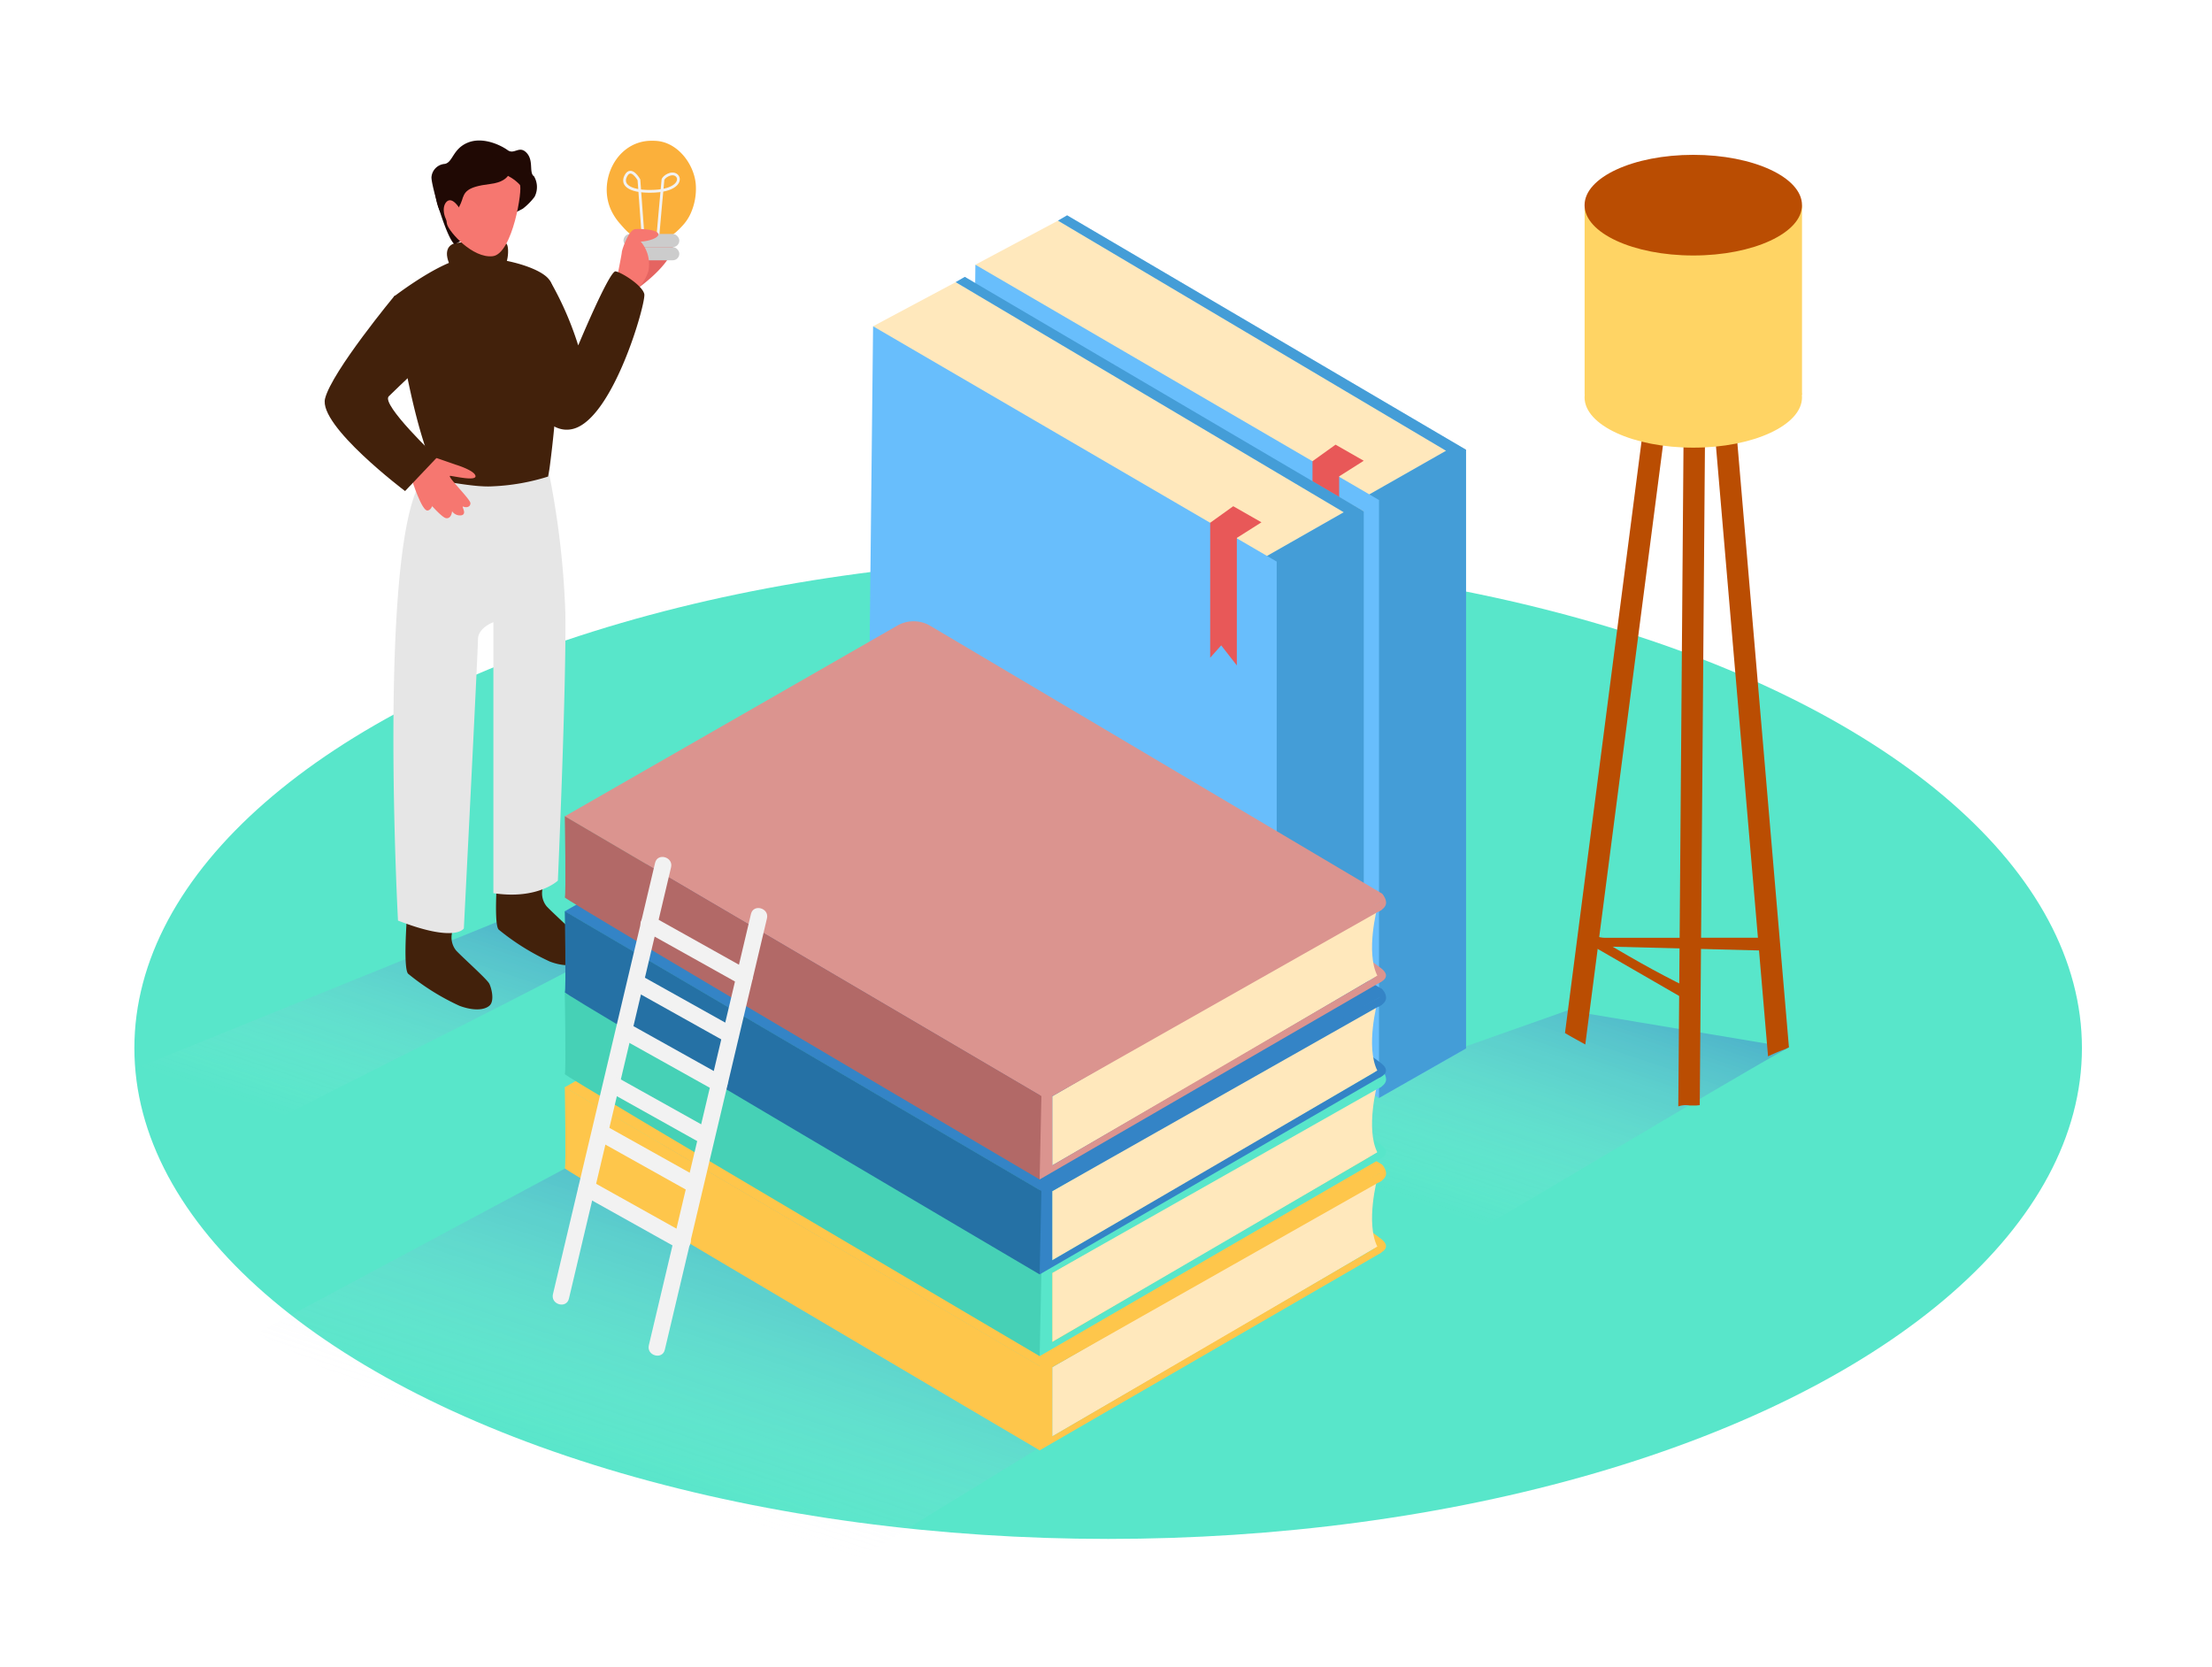 <svg id="Layer_1" data-name="Layer 1" xmlns="http://www.w3.org/2000/svg" xmlns:xlink="http://www.w3.org/1999/xlink" viewBox="0 0 400 300" width="406" height="306" class="illustration styles_illustrationTablet__1DWOa"><defs><linearGradient id="linear-gradient" x1="59" y1="203.67" x2="77.28" y2="148.83" gradientUnits="userSpaceOnUse"><stop offset="0" stop-color="#fff" stop-opacity="0"></stop><stop offset="0.98" stop-color="#0800bf"></stop></linearGradient><linearGradient id="linear-gradient-2" x1="122.98" y1="271.38" x2="146.41" y2="201.09" xlink:href="#linear-gradient"></linearGradient><linearGradient id="linear-gradient-3" x1="265.99" y1="220.24" x2="284.5" y2="164.71" xlink:href="#linear-gradient"></linearGradient></defs><title>81-90</title><ellipse cx="200.39" cy="188.78" rx="176.09" ry="88.76" fill="#58e6ca"></ellipse><path d="M37.05,208.38C52,200.32,93.11,180.23,108,172L92.79,164.8,24.3,192.55C40,200.75,15.38,195,37.05,208.38Z" opacity="0.32" fill="url(#linear-gradient)"></path><path d="M137.25,291.55c15-8.07,67.41-41.23,82.27-49.49l-105.4-37.89L46.57,240.3C62.24,248.5,115.57,278.14,137.25,291.55Z" opacity="0.32" fill="url(#linear-gradient-2)"></path><path d="M254.84,228.7c15-8.07,53.79-31.8,68.66-40.05l-40-6.69-58.63,20.73C240.54,210.88,233.16,215.29,254.84,228.7Z" opacity="0.32" fill="url(#linear-gradient-3)"></path><path d="M115.69,51.13s5.55-4,6-7.18a4.51,4.51,0,0,0-2.5-4.55L115.31,44" fill="#e56461"></path><path d="M114.41,41.74c-.59,0-1.82-1.5-2.22-1.95a10.22,10.22,0,0,1-1.68-2.52c-2.39-5.18.81-12.13,6.77-12.54a11,11,0,0,1,1.27,0c3.91.18,6.9,4.08,7.26,7.76a10.91,10.91,0,0,1-.94,5.42,8.2,8.2,0,0,1-1.48,2.19c-.42.45-1.7,1.83-2.35,1.81Z" fill="#fbb03b"></path><path d="M116.3,42.13l-.76-10.35s-1.39-2.54-2.36-.74,1,3,5.17,2.8,4.87-2.12,4-2.87-2.4.29-2.47.82-.93,10.35-.93,10.35" fill="none" stroke="#f2f2f2" stroke-miterlimit="10" stroke-width="0.5"></path><rect x="112.75" y="41.57" width="10.09" height="2.38" rx="1.19" ry="1.19" fill="#ccc"></rect><rect x="112.75" y="43.95" width="10.09" height="2.38" rx="1.19" ry="1.19" fill="#ccc"></rect><path d="M111.56,49.54s.89-4.38.89-4.71,1.22-4.06,2.43-4.14,3.81.08,4.14.81-1.79,1.42-3.16,1.44a6.29,6.29,0,0,1,1.38,5.38,8.69,8.69,0,0,1-3.57,4.57" fill="#f67770"></path><path d="M98.09,160.08a3.74,3.74,0,0,0,.76,3.07c1.16,1.25,5.59,5.18,6,6s1,3.17,0,4-3,.89-5.39,0a42.64,42.64,0,0,1-9.29-5.8c-1.07-1.16,0-13.13,0-13.13s6.22-1.52,8.3,0Z" fill="#42210b"></path><path d="M81.72,168.07a3.74,3.74,0,0,0,.76,3.07c1.16,1.25,5.59,5.18,6,6s1,3.17,0,4-3,.89-5.39,0a42.64,42.64,0,0,1-9.29-5.8c-1.07-1.16,0-13.13,0-13.13s6.22-1.52,8.3,0Z" fill="#42210b"></path><path d="M98.85,82.77A155.07,155.07,0,0,1,102.23,110c.21,13.16-1.35,48.5-1.35,48.5s-3.64,3.5-11.66,2.27v-49s-2.79,1-2.79,3.12-2.55,52.25-2.55,52.25-1.43,2.66-11.91-1.41c0,0-3.58-66.5,4.11-79.39" fill="#e6e6e6"></path><path d="M78.61,86.2c1.84-.07,7,1.22,10.49,1a38.57,38.57,0,0,0,10-1.76c.13-.62.25-1.27.34-2,2.33-18,1.71-30.58,0-33.42s-11.92-5.1-16.57-3.81S71.22,52.9,71.22,52.9,73.13,68.14,76.55,79C77.5,82,77.5,82,78.61,86.2Z" fill="#42210b"></path><path d="M90.28,47.89c1.64.35,1.95-4.19,1.25-4.61s-8.38-.47-9.56.06c-2.59,1.15,0,5,0,5" fill="#42210b"></path><path d="M80.42,28.9c1.48-.26,1.43-2.73,4.18-3.85s6,.49,7.2,1.36,2.08-.9,3.4.46.48,3.44,1.25,4.18l.11.08a3.83,3.83,0,0,1,.11,3.72A11.23,11.23,0,0,1,94.54,37L82.21,43.43c-1.49-1.05-4.34-11-4.18-12.19A2.6,2.6,0,0,1,80.42,28.9Z" fill="#200904"></path><path d="M94,32.67c.56.6-1.29,12.5-4.9,12.92s-7.88-4.36-8.26-5.78-.16-9,1.31-9.76S90.56,29,94,32.67Z" fill="#f67770"></path><path d="M92.26,29.24S93,32,88.65,32.53,84,34,83.52,35.53c-1,2.85-4,6.16-5-2.39-.05-.41,3.06-6.27,6.42-6.73S92.26,29.24,92.26,29.24Z" fill="#200904"></path><path d="M83.14,37s-1.36-2.34-2.41-1.23-.29,3.72,1.13,4.54" fill="#f67770"></path><path d="M99.43,50a58.64,58.64,0,0,1,5.13,11.72s5.66-13.58,6.76-13.39,4.87,2.55,5.19,4.12-5.6,22.47-12.86,24.36S92.31,62.56,92.31,62.56" fill="#42210b"></path><path d="M78.7,82l3.78,1.31s3.3,1,3.5,2-3.71.09-4.54,0,3.65,4.23,3.63,4.95-.74.82-1.26.62.72,1.24-.31,1.55a1.73,1.73,0,0,1-1.75-.72s-.1,1.44-1.13,1.24S75,87.45,74.54,85.6,76.76,81.34,78.7,82Z" fill="#f67770"></path><path d="M74.5,86.07s1.76,5.59,2.8,5.51,1.32-2.44,1.32-2.44-2.85-4.22-3.56-4.55S74.5,86.07,74.5,86.07Z" fill="#f67770"></path><path d="M71.39,52.69S60,66.44,58.78,71.34,73.25,88.06,73.25,88.06L79,82s-10.15-9.61-8.7-11.07,9.25-8.79,9.25-8.79" fill="#42210b"></path><polyline points="191.32 39.16 176.38 47.13 217.17 85.54 253.13 96.84 265.11 80.59" fill="#ffe8bc"></polyline><polyline points="247.63 88.66 261.5 80.77 191.32 39.16 192.97 38.2 265.11 80.59 265.11 188.85 249.37 197.81 243.37 191.55" fill="#68befc"></polyline><polyline points="247.63 88.66 261.5 80.77 191.32 39.16 192.97 38.2 265.11 80.59 265.11 188.85 249.37 197.81 243.37 191.55" fill="#1371a5" opacity="0.42"></polyline><polygon points="176.38 47.13 249.37 89.68 249.37 197.81 175.23 153.5 176.38 47.13" fill="#68befc"></polygon><polygon points="246.61 82.58 242.16 85.4 242.16 108.46 239.33 104.83 237.34 107.08 237.34 82.66 241.51 79.67 246.61 82.58" fill="#e85858"></polygon><polyline points="172.82 50.28 157.88 58.26 198.67 96.66 234.63 107.97 246.61 91.72" fill="#ffe8bc"></polyline><polyline points="229.13 99.79 243 91.89 172.82 50.28 174.47 49.33 246.61 91.72 246.61 199.98 230.87 208.94 224.87 202.68" fill="#68befc"></polyline><polyline points="229.13 99.79 243 91.89 172.82 50.28 174.47 49.33 246.61 91.72 246.61 199.98 230.87 208.94 224.87 202.68" fill="#1371a5" opacity="0.42"></polyline><polygon points="157.88 58.26 230.87 100.81 230.87 208.94 156.73 164.62 157.88 58.26" fill="#68befc"></polygon><polygon points="228.11 93.71 223.66 96.53 223.66 119.59 220.83 115.96 218.84 118.2 218.84 93.79 223.01 90.8 228.11 93.71" fill="#e85858"></polygon><path d="M249.07,226c.29,0,2.87-1,.69-2.7a44.73,44.73,0,0,0-4.52-3.09" fill="#fec64b"></path><path d="M249.07,212.35s-2.17,8,0,12.34l-29.56,17.37L190.28,259v-12.5" fill="#ffe8bc"></path><path d="M250.05,211.1q-.1.84-.21,1.67l-59.56,33.71V259l59.51-34.71c0,.49,0,1,0,1.48L188,261.52v-17Z" fill="#fec64b"></path><path d="M249.72,211.32,188.3,246.48l-86.19-50.6,60.1-34.47a5.93,5.93,0,0,1,6,0l81.54,48.33A.89.89,0,0,1,249.72,211.32Z" fill="#fec64b"></path><path d="M188,261.52s-86.13-50.72-85.87-51,0-14.68,0-14.68l86.19,50.6Z" fill="#fec64b"></path><path d="M249.74,209.78a2.19,2.19,0,0,1,.9,1.56c.1,1-1,1.56-1.4,1.78" fill="#fec64b"></path><path d="M249.07,209c.29,0,2.87-1,.69-2.7a44.73,44.73,0,0,0-4.52-3.09" fill="#58e6ca"></path><path d="M249.07,195.31s-2.17,8,0,12.34L219.52,225l-29.24,16.92v-12.5" fill="#ffe8bc"></path><path d="M250.05,194.06q-.1.84-.21,1.67l-59.56,33.71v12.5l59.51-34.71c0,.49,0,1,0,1.48L188,244.49v-17Z" fill="#58e6ca"></path><path d="M249.72,194.28,188.3,229.44l-86.19-50.6,60.1-34.47a5.93,5.93,0,0,1,6,0l81.54,48.33A.89.89,0,0,1,249.72,194.28Z" fill="#58e6ca"></path><path d="M188,244.49s-86.13-50.72-85.87-51,0-14.68,0-14.68l86.19,50.6Z" fill="#46d1b6"></path><path d="M249.74,192.75a2.19,2.19,0,0,1,.9,1.56c.1,1-1,1.56-1.4,1.78" fill="#58e6ca"></path><path d="M249.07,194.23c.29,0,2.87-1,.69-2.7a44.73,44.73,0,0,0-4.52-3.09" fill="#3484c6"></path><path d="M249.07,180.53s-2.17,8,0,12.34l-29.56,17.37-29.24,16.92v-12.5" fill="#ffe8bc"></path><path d="M250.05,179.28q-.1.84-.21,1.67l-59.56,33.71v12.5l59.51-34.71c0,.49,0,1,0,1.48L188,229.71v-17Z" fill="#3484c6"></path><path d="M249.72,179.5,188.3,214.66l-86.19-50.6,60.1-34.47a5.93,5.93,0,0,1,6,0L249.74,178A.89.89,0,0,1,249.72,179.5Z" fill="#3484c6"></path><path d="M188,229.71s-86.13-50.72-85.87-51,0-14.68,0-14.68l86.19,50.6Z" fill="#2571a5"></path><path d="M249.74,178a2.19,2.19,0,0,1,.9,1.56c.1,1-1,1.56-1.4,1.78" fill="#3484c6"></path><path d="M249.07,177.06c.29,0,2.87-1,.69-2.7a44.73,44.73,0,0,0-4.52-3.09" fill="#db948f"></path><path d="M249.07,163.36s-2.17,8,0,12.34l-29.56,17.37L190.28,210v-12.5" fill="#ffe8bc"></path><path d="M250.05,162.11q-.1.84-.21,1.67l-59.56,33.71V210l59.51-34.71c0,.49,0,1,0,1.48L188,212.54v-17Z" fill="#db948f"></path><path d="M249.72,162.34,188.3,197.49l-86.19-50.6,60.1-34.47a5.93,5.93,0,0,1,6,0l81.54,48.33A.89.89,0,0,1,249.72,162.34Z" fill="#db948f"></path><path d="M188,212.54s-86.13-50.72-85.87-51,0-14.68,0-14.68l86.19,50.6Z" fill="#b26967"></path><path d="M249.74,160.8a2.19,2.19,0,0,1,.9,1.56c.1,1-1,1.56-1.4,1.78" fill="#db948f"></path><path d="M290.27,168.84a4.6,4.6,0,0,1-1.92-.42l-.29,1.94,31.21.8v-2.33Z" fill="#ba4d02"></path><path d="M288.34,168.49l-.28,1.87,17.23,9.95V177.9C299.47,175.07,293.87,171.84,288.34,168.49Z" fill="#ba4d02"></path><path d="M305.73,34a5,5,0,0,1-3-.43L283,186.06c1.21.73,2.45,1.39,3.67,2.07l20-154.27C306.33,33.89,306,33.92,305.73,34Z" fill="#ba4d02"></path><path d="M310.28,33.79a10,10,0,0,1-2.17,0c-.58,0-1.16,0-1.74.09l13.35,156.4a31.7,31.7,0,0,1,3.15-1.33l.53-.27.1,0Z" fill="#ba4d02"></path><path d="M308.11,33.8a17.94,17.94,0,0,0-2.38.17,5.93,5.93,0,0,1-.94.06l-1.3,165.3h0a4.07,4.07,0,0,1,2.09-.16l1.13,0,.66-.07,1.3-165.23Z" fill="#ba4d02"></path><path d="M286.55,36.43V70.6s39.31,1.17,39.31,0V36.43" fill="#ffd464"></path><ellipse cx="306.2" cy="36.36" rx="19.66" ry="9.1" fill="#ba4d02"></ellipse><ellipse cx="306.2" cy="71.11" rx="19.66" ry="9.1" fill="#ffd464"></ellipse><path d="M118.46,155.29l-18.47,78c-.44,1.88,2.45,2.68,2.89.8l18.47-78c.44-1.88-2.45-2.68-2.89-.8Z" fill="#f2f2f2"></path><path d="M135.8,164.53l-18.47,78c-.44,1.88,2.45,2.68,2.89.8l18.47-78c.44-1.88-2.45-2.68-2.89-.8Z" fill="#f2f2f2"></path><path d="M116.54,167.6l17.33,9.68c1.69.94,3.2-1.65,1.51-2.59L118.06,165c-1.69-.94-3.2,1.65-1.51,2.59Z" fill="#f2f2f2"></path><path d="M114.74,178.44l16.62,9.29c1.69.94,3.2-1.65,1.51-2.59l-16.62-9.29c-1.69-.94-3.2,1.65-1.51,2.59Z" fill="#f2f2f2"></path><path d="M112.72,187.23l16.6,9.27c1.69.94,3.2-1.65,1.51-2.59l-16.6-9.27c-1.69-.94-3.2,1.65-1.51,2.59Z" fill="#f2f2f2"></path><path d="M110.11,196.68l16.45,9.19c1.69.94,3.2-1.65,1.51-2.59l-16.45-9.19c-1.69-.94-3.2,1.65-1.51,2.59Z" fill="#f2f2f2"></path><path d="M107.85,205.33l16.48,9.21c1.69.94,3.2-1.65,1.51-2.59l-16.48-9.21c-1.69-.94-3.2,1.65-1.51,2.59Z" fill="#f2f2f2"></path><path d="M105.34,215.38l17.33,9.68c1.69.94,3.2-1.65,1.51-2.59l-17.33-9.68c-1.69-.94-3.2,1.65-1.51,2.59Z" fill="#f2f2f2"></path></svg>